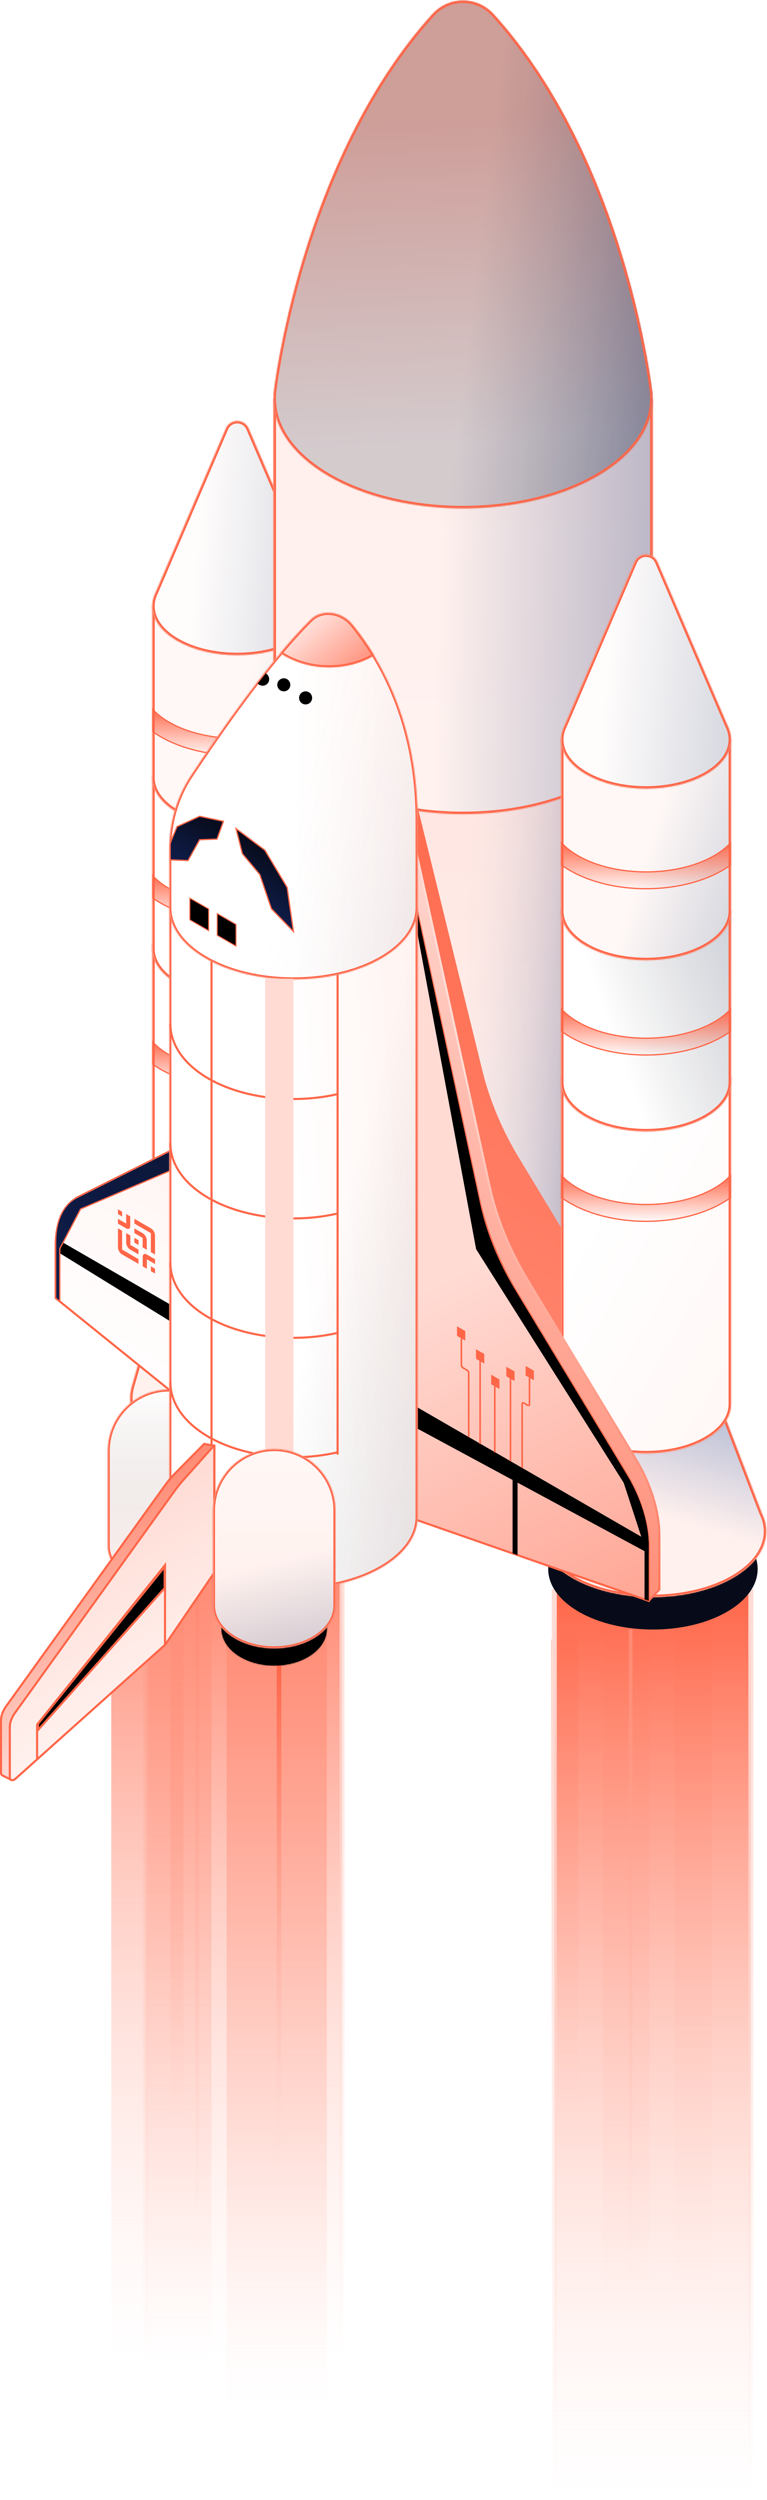 <svg width="679" height="2211" viewBox="0 0 679 2211" fill="none" xmlns="http://www.w3.org/2000/svg">
<rect x="597.033" y="1383.67" width="33.026" height="679.284" fill="url(#paint0_linear_3738_12063)"/>
<rect x="150.801" y="1425.77" width="11.603" height="456.221" fill="url(#paint1_linear_3738_12063)"/>
<mask id="path-3-outside-1_3738_12063" maskUnits="userSpaceOnUse" x="125.814" y="1287.15" width="180" height="806" fill="black">
<rect fill="white" x="125.814" y="1287.15" width="180" height="806"/>
<path d="M128.814 1287.15H302.822V2092.51H128.814V1287.15Z"/>
</mask>
<path d="M128.814 1287.15H302.822V2092.51H128.814V1287.15Z" fill="url(#paint2_linear_3738_12063)"/>
<path d="M300.604 1287.15V2092.51H305.04V1287.15H300.604ZM131.032 2092.51V1287.15H126.597V2092.51H131.032Z" fill="url(#paint3_linear_3738_12063)" mask="url(#path-3-outside-1_3738_12063)"/>
<path fill-rule="evenodd" clip-rule="evenodd" d="M275.273 1175.92H148.898L124.743 1259.94H124.921C119.607 1276.66 128.15 1294.57 150.55 1307.5C186.759 1328.4 245.467 1328.4 281.676 1307.5C304.076 1294.57 312.618 1276.66 307.305 1259.94H307.479L275.273 1175.92Z" fill="#070B19"/>
<path d="M255.191 568.145V1158.79" stroke="#FF6648" stroke-width="2.218"/>
<mask id="path-7-inside-2_3738_12063" fill="white">
<path fill-rule="evenodd" clip-rule="evenodd" d="M280.526 1136.73H142.36L115.951 1228.59H116.052C112.003 1245.94 121.529 1264.15 144.632 1277.49C183.946 1300.19 247.686 1300.19 287 1277.49C310.103 1264.15 319.629 1245.94 315.579 1228.59H315.738L315.276 1227.38C314.624 1224.97 313.71 1222.58 312.532 1220.22L280.526 1136.73Z"/>
</mask>
<path fill-rule="evenodd" clip-rule="evenodd" d="M280.526 1136.73H142.36L115.951 1228.59H116.052C112.003 1245.94 121.529 1264.15 144.632 1277.49C183.946 1300.19 247.686 1300.19 287 1277.49C310.103 1264.15 319.629 1245.94 315.579 1228.59H315.738L315.276 1227.38C314.624 1224.97 313.71 1222.58 312.532 1220.22L280.526 1136.73Z" fill="white"/>
<path fill-rule="evenodd" clip-rule="evenodd" d="M280.526 1136.73H142.36L115.951 1228.59H116.052C112.003 1245.94 121.529 1264.15 144.632 1277.49C183.946 1300.19 247.686 1300.19 287 1277.49C310.103 1264.15 319.629 1245.94 315.579 1228.59H315.738L315.276 1227.38C314.624 1224.97 313.71 1222.58 312.532 1220.22L280.526 1136.73Z" fill="url(#paint4_linear_3738_12063)" fill-opacity="0.4"/>
<path d="M142.36 1136.73V1134.51H140.69L140.228 1136.12L142.36 1136.73ZM280.526 1136.73L282.597 1135.94L282.051 1134.51H280.526V1136.73ZM115.951 1228.59L113.819 1227.97L113.006 1230.8H115.951V1228.59ZM116.052 1228.59L118.212 1229.09L118.847 1226.37H116.052V1228.59ZM144.632 1277.49L143.523 1279.41L144.632 1277.49ZM287 1277.49L285.891 1275.57L287 1277.49ZM315.579 1228.59V1226.37H312.785L313.42 1229.09L315.579 1228.59ZM315.738 1228.59V1230.8H318.963L317.809 1227.79L315.738 1228.59ZM315.276 1227.38L313.135 1227.96L313.165 1228.07L313.205 1228.18L315.276 1227.38ZM312.532 1220.22L310.461 1221.02L310.5 1221.12L310.548 1221.21L312.532 1220.22ZM142.36 1138.95H280.526V1134.51H142.36V1138.95ZM118.082 1229.2L144.491 1137.34L140.228 1136.12L113.819 1227.97L118.082 1229.2ZM116.052 1226.37H115.951V1230.8H116.052V1226.37ZM145.741 1275.57C123.118 1262.51 114.468 1245.14 118.212 1229.09L113.893 1228.08C109.538 1246.75 119.941 1265.79 143.523 1279.41L145.741 1275.57ZM285.891 1275.57C266.651 1286.68 241.293 1292.29 215.816 1292.29C190.339 1292.29 164.981 1286.68 145.741 1275.57L143.523 1279.41C163.596 1291 189.766 1296.73 215.816 1296.73C241.866 1296.73 268.035 1291 288.109 1279.41L285.891 1275.57ZM313.42 1229.09C317.164 1245.14 308.514 1262.51 285.891 1275.57L288.109 1279.41C311.691 1265.79 322.094 1246.75 317.739 1228.08L313.42 1229.09ZM315.738 1226.37H315.579V1230.8H315.738V1226.37ZM313.205 1228.18L313.667 1229.38L317.809 1227.79L317.347 1226.59L313.205 1228.18ZM310.548 1221.21C311.663 1223.44 312.524 1225.7 313.135 1227.96L317.417 1226.8C316.725 1224.24 315.756 1221.71 314.515 1219.23L310.548 1221.21ZM278.455 1137.52L310.461 1221.02L314.602 1219.43L282.597 1135.94L278.455 1137.52Z" fill="#FF6648" mask="url(#path-7-inside-2_3738_12063)"/>
<mask id="path-9-inside-3_3738_12063" fill="white">
<path fill-rule="evenodd" clip-rule="evenodd" d="M285.319 834.493H134.748V1122.95C134.302 1134.4 141.647 1145.93 156.782 1154.67C186.186 1171.65 233.86 1171.65 263.265 1154.67C277.967 1146.18 285.318 1135.06 285.318 1123.93H285.319V834.493Z"/>
</mask>
<path fill-rule="evenodd" clip-rule="evenodd" d="M285.319 834.493H134.748V1122.95C134.302 1134.4 141.647 1145.93 156.782 1154.67C186.186 1171.65 233.86 1171.65 263.265 1154.67C277.967 1146.18 285.318 1135.06 285.318 1123.93H285.319V834.493Z" fill="white"/>
<path fill-rule="evenodd" clip-rule="evenodd" d="M285.319 834.493H134.748V1122.95C134.302 1134.4 141.647 1145.93 156.782 1154.67C186.186 1171.65 233.86 1171.65 263.265 1154.67C277.967 1146.18 285.318 1135.06 285.318 1123.93H285.319V834.493Z" fill="url(#paint5_linear_3738_12063)" fill-opacity="0.2"/>
<path d="M134.748 834.493V832.275H132.53V834.493H134.748ZM285.319 834.493H287.537V832.275H285.319V834.493ZM134.748 1122.95L136.964 1123.03L136.965 1122.99V1122.95H134.748ZM156.782 1154.67L157.891 1152.75H157.891L156.782 1154.67ZM263.265 1154.67L262.156 1152.75L263.265 1154.67ZM285.318 1123.93V1121.71H283.101L283.101 1123.93H285.318ZM285.319 1123.93V1126.15H287.537V1123.93H285.319ZM134.748 836.711H285.319V832.275H134.748V836.711ZM136.965 1122.95V834.493H132.53V1122.95H136.965ZM157.891 1152.75C143.171 1144.25 136.562 1133.37 136.964 1123.03L132.532 1122.86C132.043 1135.43 140.122 1147.61 155.673 1156.59L157.891 1152.75ZM262.156 1152.75C247.87 1161 229.007 1165.18 210.023 1165.18C191.04 1165.18 172.177 1161 157.891 1152.75L155.673 1156.59C170.792 1165.32 190.468 1169.62 210.023 1169.62C229.579 1169.62 249.255 1165.32 264.374 1156.59L262.156 1152.75ZM283.101 1123.93C283.101 1133.98 276.454 1144.49 262.156 1152.75L264.374 1156.59C279.48 1147.87 287.536 1136.13 287.536 1123.93L283.101 1123.93ZM285.319 1121.71H285.318V1126.15H285.319V1121.71ZM283.101 834.493V1123.93H287.537V834.493H283.101Z" fill="#FF6648" mask="url(#path-9-inside-3_3738_12063)"/>
<circle r="60.369" transform="matrix(0.866 0.5 -0.866 0.5 210.025 834.492)" fill="white" stroke="#FF6648" stroke-width="2.218"/>
<mask id="path-12-inside-4_3738_12063" fill="white">
<path fill-rule="evenodd" clip-rule="evenodd" d="M285.321 686.797H134.75V838.175C134.304 849.625 141.649 861.158 156.784 869.896C186.188 886.873 233.862 886.873 263.267 869.896C277.969 861.408 285.32 850.282 285.32 839.157H285.321V686.797Z"/>
</mask>
<path fill-rule="evenodd" clip-rule="evenodd" d="M285.321 686.797H134.75V838.175C134.304 849.625 141.649 861.158 156.784 869.896C186.188 886.873 233.862 886.873 263.267 869.896C277.969 861.408 285.32 850.282 285.32 839.157H285.321V686.797Z" fill="white"/>
<path fill-rule="evenodd" clip-rule="evenodd" d="M285.321 686.797H134.75V838.175C134.304 849.625 141.649 861.158 156.784 869.896C186.188 886.873 233.862 886.873 263.267 869.896C277.969 861.408 285.32 850.282 285.32 839.157H285.321V686.797Z" fill="url(#paint6_linear_3738_12063)" fill-opacity="0.2"/>
<path d="M134.75 686.797V684.579H132.532V686.797H134.75ZM285.321 686.797H287.539V684.579H285.321V686.797ZM134.75 838.175L136.966 838.261L136.967 838.218V838.175H134.75ZM156.784 869.896L155.675 871.817L156.784 869.896ZM263.267 869.896L262.158 867.976L263.267 869.896ZM285.32 839.157V836.939H283.103L283.103 839.157L285.32 839.157ZM285.321 839.157V841.375H287.539V839.157H285.321ZM134.75 689.015H285.321V684.579H134.75V689.015ZM136.967 838.175V686.797H132.532V838.175H136.967ZM157.893 867.976C143.173 859.477 136.563 848.594 136.966 838.261L132.534 838.088C132.045 850.656 140.124 862.839 155.675 871.817L157.893 867.976ZM262.158 867.976C247.872 876.223 229.009 880.411 210.025 880.411C191.042 880.411 172.178 876.223 157.893 867.976L155.675 871.817C170.794 880.546 190.47 884.846 210.025 884.846C229.581 884.846 249.257 880.546 264.376 871.817L262.158 867.976ZM283.103 839.157C283.103 849.211 276.456 859.72 262.158 867.976L264.376 871.817C279.482 863.095 287.538 851.354 287.538 839.157L283.103 839.157ZM285.321 836.939H285.32V841.375H285.321V836.939ZM283.103 686.797V839.157H287.539V686.797H283.103Z" fill="#FF6648" mask="url(#path-12-inside-4_3738_12063)"/>
<circle r="60.369" transform="matrix(0.866 0.5 -0.866 0.5 210.025 687.415)" fill="white" stroke="#FF6648" stroke-width="2.218"/>
<mask id="path-15-inside-5_3738_12063" fill="white">
<path fill-rule="evenodd" clip-rule="evenodd" d="M285.323 535.419H134.752V686.797C134.306 698.248 141.651 709.78 156.786 718.519C186.19 735.495 233.864 735.495 263.269 718.519C277.971 710.03 285.322 698.905 285.322 687.779H285.323V535.419Z"/>
</mask>
<path fill-rule="evenodd" clip-rule="evenodd" d="M285.323 535.419H134.752V686.797C134.306 698.248 141.651 709.78 156.786 718.519C186.19 735.495 233.864 735.495 263.269 718.519C277.971 710.03 285.322 698.905 285.322 687.779H285.323V535.419Z" fill="white"/>
<path fill-rule="evenodd" clip-rule="evenodd" d="M285.323 535.419H134.752V686.797C134.306 698.248 141.651 709.78 156.786 718.519C186.19 735.495 233.864 735.495 263.269 718.519C277.971 710.03 285.322 698.905 285.322 687.779H285.323V535.419Z" fill="url(#paint7_linear_3738_12063)" fill-opacity="0.2"/>
<path d="M134.752 535.419V533.202H132.534V535.419H134.752ZM285.323 535.419H287.541V533.202H285.323V535.419ZM134.752 686.797L136.968 686.883L136.969 686.84V686.797H134.752ZM156.786 718.519L155.677 720.439L156.786 718.519ZM263.269 718.519L262.16 716.598L263.269 718.519ZM285.322 687.779V685.562H283.105L283.105 687.779L285.322 687.779ZM285.323 687.779V689.997H287.541V687.779H285.323ZM134.752 537.637H285.323V533.202H134.752V537.637ZM136.969 686.797V535.419H132.534V686.797H136.969ZM157.895 716.598C143.175 708.1 136.565 697.217 136.968 686.883L132.536 686.711C132.046 699.278 140.126 711.461 155.677 720.439L157.895 716.598ZM262.16 716.598C247.874 724.846 229.011 729.033 210.027 729.033C191.044 729.033 172.18 724.846 157.895 716.598L155.677 720.439C170.796 729.168 190.472 733.469 210.027 733.469C229.583 733.469 249.259 729.168 264.378 720.439L262.16 716.598ZM283.105 687.779C283.105 697.833 276.458 708.343 262.16 716.598L264.378 720.439C279.484 711.718 287.54 699.976 287.54 687.779L283.105 687.779ZM285.323 685.562H285.322V689.997H285.323V685.562ZM283.105 535.419V687.779H287.541V535.419H283.105Z" fill="#FF6648" mask="url(#path-15-inside-5_3738_12063)"/>
<mask id="path-17-inside-6_3738_12063" fill="white">
<path fill-rule="evenodd" clip-rule="evenodd" d="M220.218 379.023C216.377 370.064 203.676 370.064 199.835 379.023L137.777 523.771C130.284 538.531 136.62 555.135 156.786 566.777C186.19 583.754 233.864 583.754 263.269 566.777C283.444 555.129 289.777 538.515 282.266 523.75L220.218 379.023Z"/>
</mask>
<path fill-rule="evenodd" clip-rule="evenodd" d="M220.218 379.023C216.377 370.064 203.676 370.064 199.835 379.023L137.777 523.771C130.284 538.531 136.62 555.135 156.786 566.777C186.19 583.754 233.864 583.754 263.269 566.777C283.444 555.129 289.777 538.515 282.266 523.75L220.218 379.023Z" fill="white"/>
<path fill-rule="evenodd" clip-rule="evenodd" d="M220.218 379.023C216.377 370.064 203.676 370.064 199.835 379.023L137.777 523.771C130.284 538.531 136.62 555.135 156.786 566.777C186.19 583.754 233.864 583.754 263.269 566.777C283.444 555.129 289.777 538.515 282.266 523.75L220.218 379.023Z" fill="url(#paint8_linear_3738_12063)" fill-opacity="0.2"/>
<path d="M199.835 379.023L201.873 379.897L199.835 379.023ZM220.218 379.023L218.18 379.897L220.218 379.023ZM137.777 523.771L139.755 524.775L139.787 524.711L139.816 524.645L137.777 523.771ZM156.786 566.777L157.895 564.857L156.786 566.777ZM263.269 566.777L264.378 568.698L263.269 566.777ZM282.266 523.75L280.228 524.624L280.257 524.691L280.29 524.756L282.266 523.75ZM201.873 379.897C204.946 372.73 215.107 372.73 218.18 379.897L222.256 378.149C217.647 367.398 202.406 367.398 197.797 378.149L201.873 379.897ZM139.816 524.645L201.873 379.897L197.797 378.149L135.739 522.898L139.816 524.645ZM157.895 564.857C148.101 559.203 141.88 552.466 138.951 545.576C136.044 538.739 136.299 531.583 139.755 524.775L135.8 522.768C131.763 530.72 131.439 539.245 134.869 547.311C138.275 555.323 145.305 562.709 155.677 568.698L157.895 564.857ZM262.16 564.857C247.874 573.105 229.011 577.292 210.027 577.292C191.044 577.292 172.18 573.105 157.895 564.857L155.677 568.698C170.796 577.427 190.472 581.727 210.027 581.727C229.583 581.727 249.259 577.427 264.378 568.698L262.16 564.857ZM280.29 524.756C283.754 531.566 284.013 538.726 281.108 545.566C278.181 552.459 271.958 559.2 262.16 564.857L264.378 568.698C274.755 562.707 281.786 555.316 285.191 547.3C288.618 539.229 288.289 530.699 284.243 522.745L280.29 524.756ZM218.18 379.897L280.228 524.624L284.305 522.876L222.256 378.149L218.18 379.897Z" fill="#FF6648" mask="url(#path-17-inside-6_3738_12063)"/>
<path d="M270.226 785.896C276.443 782.307 281.227 778.446 284.767 774.5V794.2C282.538 795.797 280.166 797.322 277.659 798.77C258.613 809.766 234.118 815.051 210.026 815.051C185.933 815.051 161.438 809.766 142.392 798.77C139.892 797.327 137.527 795.806 135.304 794.214V774.522C138.843 778.461 143.62 782.313 149.825 785.896C166.079 795.28 187.851 800.186 210.026 800.186C232.2 800.186 253.972 795.28 270.226 785.896Z" fill="url(#paint9_linear_3738_12063)" stroke="#FF6648" stroke-width="1.109"/>
<path d="M270.226 932.972C276.443 929.382 281.227 925.522 284.767 921.576V941.275C282.538 942.872 280.166 944.398 277.659 945.846C258.613 956.842 234.118 962.127 210.026 962.127C185.933 962.127 161.438 956.842 142.392 945.846C139.892 944.402 137.527 942.882 135.304 941.29V921.598C138.843 925.536 143.62 929.389 149.825 932.972C166.079 942.356 187.851 947.261 210.026 947.261C232.2 947.261 253.972 942.356 270.226 932.972Z" fill="url(#paint10_linear_3738_12063)" stroke="#FF6648" stroke-width="1.109"/>
<path d="M270.226 638.82C276.443 635.231 281.227 631.37 284.767 627.424V647.124C282.538 648.721 280.166 650.247 277.659 651.694C258.613 662.69 234.118 667.976 210.026 667.976C185.933 667.976 161.438 662.69 142.392 651.694C139.892 650.251 137.527 648.73 135.304 647.139V627.447C138.843 631.385 143.62 635.238 149.825 638.82C166.079 648.205 187.851 653.11 210.026 653.11C232.2 653.11 253.972 648.205 270.226 638.82Z" fill="url(#paint11_linear_3738_12063)" stroke="#FF6648" stroke-width="1.109"/>
<rect x="487.869" y="1449.96" width="23.964" height="418.1" fill="url(#paint12_linear_3738_12063)"/>
<rect x="533.723" y="1432.15" width="41.426" height="599.463" fill="url(#paint13_linear_3738_12063)"/>
<mask id="path-24-outside-7_3738_12063" maskUnits="userSpaceOnUse" x="487.707" y="1405.2" width="180" height="806" fill="black">
<rect fill="white" x="487.707" y="1405.2" width="180" height="806"/>
<path d="M490.707 1405.2H664.714V2210.56H490.707V1405.2Z"/>
</mask>
<path d="M490.707 1405.2H664.714V2210.56H490.707V1405.2Z" fill="url(#paint14_linear_3738_12063)"/>
<path d="M662.497 1405.2V2210.56H666.932V1405.2H662.497ZM492.925 2210.56V1405.2H488.489V2210.56H492.925Z" fill="url(#paint15_linear_3738_12063)" mask="url(#path-24-outside-7_3738_12063)"/>
<rect x="200.596" y="1412.56" width="88.746" height="722.713" fill="url(#paint16_linear_3738_12063)"/>
<rect x="244.969" y="1470.19" width="4.048" height="456.221" fill="url(#paint17_linear_3738_12063)"/>
<rect x="98.5" y="1367.6" width="88.746" height="722.713" fill="url(#paint18_linear_3738_12063)"/>
<path fill-rule="evenodd" clip-rule="evenodd" d="M637.169 1293.97H510.795L486.64 1377.98H486.817C481.504 1394.71 490.047 1412.61 512.446 1425.54C548.656 1446.45 607.363 1446.45 643.572 1425.54C665.972 1412.61 674.515 1394.71 669.201 1377.98H669.376L637.169 1293.97Z" fill="#070B19"/>
<mask id="path-30-inside-8_3738_12063" fill="white">
<path fill-rule="evenodd" clip-rule="evenodd" d="M577.711 352.753H242.133V1173.16C241.138 1198.68 257.508 1224.38 291.24 1243.86C356.774 1281.69 463.025 1281.69 528.559 1243.86C561.326 1224.94 577.709 1200.14 577.709 1175.35H577.711V352.753Z"/>
</mask>
<path fill-rule="evenodd" clip-rule="evenodd" d="M577.711 352.753H242.133V1173.16C241.138 1198.68 257.508 1224.38 291.24 1243.86C356.774 1281.69 463.025 1281.69 528.559 1243.86C561.326 1224.94 577.709 1200.14 577.709 1175.35H577.711V352.753Z" fill="url(#paint19_linear_3738_12063)"/>
<path fill-rule="evenodd" clip-rule="evenodd" d="M577.711 352.753H242.133V1173.16C241.138 1198.68 257.508 1224.38 291.24 1243.86C356.774 1281.69 463.025 1281.69 528.559 1243.86C561.326 1224.94 577.709 1200.14 577.709 1175.35H577.711V352.753Z" fill="url(#paint20_linear_3738_12063)" fill-opacity="0.5"/>
<path d="M242.133 352.753V350.535H239.915V352.753H242.133ZM577.711 352.753H579.928V350.535H577.711V352.753ZM242.133 1173.16L244.349 1173.24L244.35 1173.2V1173.16H242.133ZM291.24 1243.86L290.131 1245.78L291.24 1243.86ZM528.559 1243.86L529.668 1245.78L528.559 1243.86ZM577.709 1175.35V1173.13H575.491V1175.35H577.709ZM577.711 1175.35V1177.57H579.928V1175.35H577.711ZM242.133 354.97H577.711V350.535H242.133V354.97ZM244.35 1173.16V352.753H239.915V1173.16H244.35ZM292.349 1241.94C259.032 1222.7 243.398 1197.65 244.349 1173.24L239.917 1173.07C238.879 1199.71 255.983 1226.06 290.131 1245.78L292.349 1241.94ZM527.45 1241.94C495.099 1260.61 452.559 1270.02 409.899 1270.02C367.239 1270.02 324.699 1260.61 292.349 1241.94L290.131 1245.78C323.315 1264.94 366.667 1274.45 409.899 1274.45C453.132 1274.45 496.484 1264.94 529.668 1245.78L527.45 1241.94ZM575.491 1175.35C575.491 1199.07 559.813 1223.25 527.45 1241.94L529.668 1245.78C562.838 1226.63 579.927 1201.22 579.927 1175.35H575.491ZM577.711 1173.13H577.709V1177.57H577.711V1173.13ZM575.493 352.753V1175.35H579.928V352.753H575.493Z" fill="#FF6648" mask="url(#path-30-inside-8_3738_12063)"/>
<mask id="path-32-inside-9_3738_12063" fill="white">
<path fill-rule="evenodd" clip-rule="evenodd" d="M577.711 352.753H242.133V621.009C241.138 646.53 257.508 672.234 291.24 691.709C356.774 729.545 463.025 729.545 528.559 691.709C561.326 672.791 577.709 647.996 577.709 623.201H577.711V352.753Z"/>
</mask>
<path fill-rule="evenodd" clip-rule="evenodd" d="M577.711 352.753H242.133V621.009C241.138 646.53 257.508 672.234 291.24 691.709C356.774 729.545 463.025 729.545 528.559 691.709C561.326 672.791 577.709 647.996 577.709 623.201H577.711V352.753Z" fill="url(#paint21_linear_3738_12063)"/>
<path fill-rule="evenodd" clip-rule="evenodd" d="M577.711 352.753H242.133V621.009C241.138 646.53 257.508 672.234 291.24 691.709C356.774 729.545 463.025 729.545 528.559 691.709C561.326 672.791 577.709 647.996 577.709 623.201H577.711V352.753Z" fill="url(#paint22_linear_3738_12063)" fill-opacity="0.77"/>
<path d="M242.133 352.753V350.535H239.915V352.753H242.133ZM577.711 352.753H579.928V350.535H577.711V352.753ZM242.133 621.009L244.349 621.096L244.35 621.052V621.009H242.133ZM291.24 691.709L290.131 693.63L291.24 691.709ZM528.559 691.709L529.668 693.63L528.559 691.709ZM577.709 623.201V620.984H575.491V623.201H577.709ZM577.711 623.201V625.419H579.928V623.201H577.711ZM242.133 354.97H577.711V350.535H242.133V354.97ZM244.35 621.009V352.753H239.915V621.009H244.35ZM292.349 689.789C259.032 670.553 243.398 645.499 244.349 621.096L239.917 620.923C238.879 647.56 255.983 673.915 290.131 693.63L292.349 689.789ZM527.45 689.789C495.099 708.466 452.559 717.869 409.899 717.869C367.239 717.869 324.699 708.466 292.349 689.789L290.131 693.63C323.315 712.788 366.667 722.304 409.899 722.304C453.132 722.304 496.484 712.788 529.668 693.63L527.45 689.789ZM575.491 623.201C575.491 646.925 559.813 671.104 527.45 689.789L529.668 693.63C562.838 674.479 579.927 649.068 579.927 623.201H575.491ZM577.711 620.984H577.709V625.419H577.711V620.984ZM575.493 352.753V623.201H579.928V352.753H575.493Z" fill="#FF6648" mask="url(#path-32-inside-9_3738_12063)"/>
<mask id="path-34-inside-10_3738_12063" fill="white">
<path fill-rule="evenodd" clip-rule="evenodd" d="M242.166 348.651C242.125 348.651 242.086 348.682 242.09 348.642C242.27 347.012 265.116 142.143 382.626 12.626C397.352 -3.605 422.449 -3.605 437.175 12.626C554.678 142.136 577.528 346.989 577.711 348.641C577.715 348.682 577.676 348.651 577.634 348.651C577.594 348.651 577.562 348.686 577.565 348.726C579.434 374.844 563.098 401.316 528.559 421.257C463.025 459.093 356.774 459.093 291.24 421.257C256.7 401.316 240.365 374.844 242.234 348.725C242.237 348.685 242.205 348.651 242.166 348.651Z"/>
</mask>
<path fill-rule="evenodd" clip-rule="evenodd" d="M242.166 348.651C242.125 348.651 242.086 348.682 242.09 348.642C242.27 347.012 265.116 142.143 382.626 12.626C397.352 -3.605 422.449 -3.605 437.175 12.626C554.678 142.136 577.528 346.989 577.711 348.641C577.715 348.682 577.676 348.651 577.634 348.651C577.594 348.651 577.562 348.686 577.565 348.726C579.434 374.844 563.098 401.316 528.559 421.257C463.025 459.093 356.774 459.093 291.24 421.257C256.7 401.316 240.365 374.844 242.234 348.725C242.237 348.685 242.205 348.651 242.166 348.651Z" fill="url(#paint23_linear_3738_12063)"/>
<path fill-rule="evenodd" clip-rule="evenodd" d="M242.166 348.651C242.125 348.651 242.086 348.682 242.09 348.642C242.27 347.012 265.116 142.143 382.626 12.626C397.352 -3.605 422.449 -3.605 437.175 12.626C554.678 142.136 577.528 346.989 577.711 348.641C577.715 348.682 577.676 348.651 577.634 348.651C577.594 348.651 577.562 348.686 577.565 348.726C579.434 374.844 563.098 401.316 528.559 421.257C463.025 459.093 356.774 459.093 291.24 421.257C256.7 401.316 240.365 374.844 242.234 348.725C242.237 348.685 242.205 348.651 242.166 348.651Z" fill="url(#paint24_linear_3738_12063)"/>
<path d="M382.626 12.626L380.983 11.136L382.626 12.626ZM437.175 12.626L438.817 11.136L437.175 12.626ZM528.559 421.257L529.668 423.178L528.559 421.257ZM291.24 421.257L290.131 423.178L291.24 421.257ZM242.234 348.725L244.446 348.883L242.234 348.725ZM577.565 348.726L579.777 348.568L577.565 348.726ZM577.711 348.641L575.506 348.885L577.711 348.641ZM242.09 348.642L239.886 348.398L242.09 348.642ZM380.983 11.136C321.913 76.242 286.703 160.195 266.236 227.95C245.761 295.735 239.985 347.504 239.886 348.398L244.295 348.885C244.376 348.15 250.112 296.669 270.482 229.233C290.861 161.767 325.829 78.527 384.268 14.116L380.983 11.136ZM438.817 11.136C423.211 -6.065 396.59 -6.065 380.983 11.136L384.268 14.116C398.114 -1.144 421.687 -1.144 435.533 14.116L438.817 11.136ZM579.915 348.398C579.815 347.493 574.037 295.722 553.561 227.939C533.094 160.185 497.885 76.239 438.817 11.136L435.533 14.116C493.969 78.523 528.936 161.758 549.315 229.221C569.686 296.656 575.424 348.138 575.506 348.885L579.915 348.398ZM575.353 348.884C577.139 373.849 561.564 399.641 527.45 419.337L529.668 423.178C564.632 402.991 581.728 375.839 579.777 348.568L575.353 348.884ZM527.45 419.337C495.099 438.014 452.559 447.416 409.899 447.416C367.239 447.416 324.699 438.014 292.349 419.337L290.131 423.178C323.315 442.336 366.667 451.852 409.899 451.852C453.132 451.852 496.484 442.336 529.668 423.178L527.45 419.337ZM292.349 419.337C258.234 399.641 242.659 373.848 244.446 348.883L240.022 348.567C238.07 375.839 255.166 402.99 290.131 423.178L292.349 419.337ZM244.446 348.883C244.54 347.565 243.498 346.434 242.166 346.434V350.869C240.913 350.869 239.933 349.806 240.022 348.567L244.446 348.883ZM577.634 346.434C576.302 346.434 575.259 347.565 575.353 348.884L579.777 348.568C579.866 349.806 578.886 350.869 577.634 350.869V346.434ZM575.506 348.885C575.495 348.783 575.358 347.672 576.351 346.905C576.81 346.551 577.283 346.468 577.551 346.45C577.811 346.432 578.012 346.466 578.084 346.479C578.145 346.491 578.381 346.547 578.181 346.499C578.115 346.483 577.905 346.434 577.634 346.434V350.869C577.384 350.869 577.195 350.824 577.147 350.812C576.966 350.769 577.22 350.83 577.295 350.844C577.375 350.859 577.582 350.893 577.847 350.875C578.122 350.857 578.599 350.773 579.062 350.415C580.063 349.642 579.928 348.521 579.915 348.398L575.506 348.885ZM239.886 348.398C239.873 348.519 239.737 349.645 240.743 350.418C241.207 350.776 241.686 350.858 241.96 350.876C242.225 350.893 242.431 350.858 242.511 350.843C242.583 350.83 242.839 350.767 242.656 350.811C242.607 350.823 242.417 350.869 242.166 350.869V346.434C241.894 346.434 241.683 346.483 241.616 346.5C241.414 346.548 241.653 346.491 241.711 346.48C241.783 346.467 241.984 346.433 242.243 346.449C242.511 346.466 242.985 346.548 243.446 346.902C244.444 347.669 244.306 348.785 244.295 348.885L239.886 348.398Z" fill="#FF6648" mask="url(#path-34-inside-10_3738_12063)"/>
<g style="mix-blend-mode:multiply">
<path d="M427.101 947.213L363.464 688.451L354.318 695.805L354.319 1221.44L568.253 1310.64L577.71 1300.66L577.71 1252.8C577.71 1231.67 570.109 1207.1 556.724 1184.97L459.379 1023.99C444.564 999.491 433.464 973.088 427.101 947.213Z" fill="url(#paint25_linear_3738_12063)"/>
</g>
<path d="M617.088 686.19V1276.83" stroke="#FF6648" stroke-width="2.218"/>
<mask id="path-38-inside-11_3738_12063" fill="white">
<path fill-rule="evenodd" clip-rule="evenodd" d="M642.423 1254.78H504.256L477.847 1346.63H477.949C473.899 1363.99 483.426 1382.2 506.528 1395.53C545.842 1418.23 609.583 1418.23 648.897 1395.53C671.999 1382.2 681.526 1363.99 677.476 1346.63H677.635L677.172 1345.43C676.521 1343.02 675.606 1340.62 674.428 1338.27L642.423 1254.78Z"/>
</mask>
<path fill-rule="evenodd" clip-rule="evenodd" d="M642.423 1254.78H504.256L477.847 1346.63H477.949C473.899 1363.99 483.426 1382.2 506.528 1395.53C545.842 1418.23 609.583 1418.23 648.897 1395.53C671.999 1382.2 681.526 1363.99 677.476 1346.63H677.635L677.172 1345.43C676.521 1343.02 675.606 1340.62 674.428 1338.27L642.423 1254.78Z" fill="white"/>
<path fill-rule="evenodd" clip-rule="evenodd" d="M642.423 1254.78H504.256L477.847 1346.63H477.949C473.899 1363.99 483.426 1382.2 506.528 1395.53C545.842 1418.23 609.583 1418.23 648.897 1395.53C671.999 1382.2 681.526 1363.99 677.476 1346.63H677.635L677.172 1345.43C676.521 1343.02 675.606 1340.62 674.428 1338.27L642.423 1254.78Z" fill="url(#paint26_linear_3738_12063)" fill-opacity="0.4"/>
<path d="M504.256 1254.78V1252.56H502.586L502.125 1254.16L504.256 1254.78ZM642.423 1254.78L644.493 1253.98L643.947 1252.56H642.423V1254.78ZM477.847 1346.63L475.716 1346.02L474.902 1348.85H477.847V1346.63ZM477.949 1346.63L480.109 1347.14L480.744 1344.41H477.949V1346.63ZM506.528 1395.53L507.637 1393.61H507.637L506.528 1395.53ZM648.897 1395.53L650.005 1397.45L648.897 1395.53ZM677.476 1346.63V1344.41H674.681L675.316 1347.14L677.476 1346.63ZM677.635 1346.63V1348.85H680.86L679.705 1345.84L677.635 1346.63ZM677.172 1345.43L675.032 1346.01L675.061 1346.11L675.102 1346.22L677.172 1345.43ZM674.428 1338.27L672.357 1339.06L672.396 1339.16L672.444 1339.26L674.428 1338.27ZM504.256 1256.99H642.423V1252.56H504.256V1256.99ZM479.979 1347.25L506.388 1255.39L502.125 1254.16L475.716 1346.02L479.979 1347.25ZM477.949 1344.41H477.847V1348.85H477.949V1344.41ZM507.637 1393.61C485.014 1380.55 476.364 1363.18 480.109 1347.14L475.789 1346.13C471.434 1364.79 481.838 1383.84 505.42 1397.45L507.637 1393.61ZM647.788 1393.61C628.547 1404.72 603.19 1410.34 577.712 1410.34C552.235 1410.34 526.878 1404.72 507.637 1393.61L505.42 1397.45C525.493 1409.04 551.663 1414.77 577.712 1414.77C603.762 1414.77 629.932 1409.04 650.005 1397.45L647.788 1393.61ZM675.316 1347.14C679.061 1363.18 670.411 1380.55 647.788 1393.61L650.005 1397.45C673.587 1383.84 683.99 1364.79 679.636 1346.13L675.316 1347.14ZM677.635 1344.41H677.476V1348.85H677.635V1344.41ZM675.102 1346.22L675.564 1347.43L679.705 1345.84L679.243 1344.63L675.102 1346.22ZM672.444 1339.26C673.559 1341.49 674.42 1343.74 675.032 1346.01L679.313 1344.85C678.622 1342.29 677.653 1339.76 676.412 1337.28L672.444 1339.26ZM640.352 1255.57L672.357 1339.06L676.499 1337.47L644.493 1253.98L640.352 1255.57Z" fill="#FF6648" mask="url(#path-38-inside-11_3738_12063)"/>
<mask id="path-40-inside-12_3738_12063" fill="white">
<path fill-rule="evenodd" clip-rule="evenodd" d="M647.214 952.541H496.642V1241C496.197 1252.45 503.541 1263.98 518.676 1272.72C548.081 1289.69 595.755 1289.69 625.16 1272.72C639.862 1264.23 647.213 1253.1 647.213 1241.98H647.214V952.541Z"/>
</mask>
<path fill-rule="evenodd" clip-rule="evenodd" d="M647.214 952.541H496.642V1241C496.197 1252.45 503.541 1263.98 518.676 1272.72C548.081 1289.69 595.755 1289.69 625.16 1272.72C639.862 1264.23 647.213 1253.1 647.213 1241.98H647.214V952.541Z" fill="white"/>
<path fill-rule="evenodd" clip-rule="evenodd" d="M647.214 952.541H496.642V1241C496.197 1252.45 503.541 1263.98 518.676 1272.72C548.081 1289.69 595.755 1289.69 625.16 1272.72C639.862 1264.23 647.213 1253.1 647.213 1241.98H647.214V952.541Z" fill="url(#paint27_linear_3738_12063)" fill-opacity="0.2"/>
<path d="M496.642 952.541V950.324H494.424V952.541H496.642ZM647.214 952.541H649.431V950.324H647.214V952.541ZM496.642 1241L498.858 1241.08L498.86 1241.04V1241H496.642ZM518.676 1272.72L517.568 1274.64H517.568L518.676 1272.72ZM625.16 1272.72L626.268 1274.64L625.16 1272.72ZM647.213 1241.98V1239.76H644.995L644.995 1241.98L647.213 1241.98ZM647.214 1241.98V1244.2H649.431V1241.98H647.214ZM496.642 954.759H647.214V950.324H496.642V954.759ZM498.86 1241V952.541H494.424V1241H498.86ZM519.785 1270.8C505.066 1262.3 498.456 1251.42 498.858 1241.08L494.426 1240.91C493.937 1253.48 502.017 1265.66 517.568 1274.64L519.785 1270.8ZM624.051 1270.8C609.765 1279.04 590.902 1283.23 571.918 1283.23C552.934 1283.23 534.071 1279.04 519.785 1270.8L517.568 1274.64C532.686 1283.37 552.362 1287.67 571.918 1287.67C591.474 1287.67 611.15 1283.37 626.268 1274.64L624.051 1270.8ZM644.995 1241.98C644.995 1252.03 638.349 1262.54 624.051 1270.8L626.268 1274.64C641.375 1265.92 649.431 1254.18 649.431 1241.98L644.995 1241.98ZM647.214 1239.76H647.213V1244.2H647.214V1239.76ZM644.996 952.541V1241.98H649.431V952.541H644.996Z" fill="#FF6648" mask="url(#path-40-inside-12_3738_12063)"/>
<circle r="60.369" transform="matrix(0.866 0.5 -0.866 0.5 571.92 952.541)" fill="white" stroke="#FF6648" stroke-width="2.218"/>
<mask id="path-43-inside-13_3738_12063" fill="white">
<path fill-rule="evenodd" clip-rule="evenodd" d="M647.216 804.845H496.644V956.223C496.198 967.673 503.543 979.206 518.678 987.945C548.083 1004.92 595.757 1004.92 625.161 987.945C639.864 979.456 647.215 968.331 647.215 957.205H647.216V804.845Z"/>
</mask>
<path fill-rule="evenodd" clip-rule="evenodd" d="M647.216 804.845H496.644V956.223C496.198 967.673 503.543 979.206 518.678 987.945C548.083 1004.92 595.757 1004.92 625.161 987.945C639.864 979.456 647.215 968.331 647.215 957.205H647.216V804.845Z" fill="white"/>
<path fill-rule="evenodd" clip-rule="evenodd" d="M647.216 804.845H496.644V956.223C496.198 967.673 503.543 979.206 518.678 987.945C548.083 1004.92 595.757 1004.92 625.161 987.945C639.864 979.456 647.215 968.331 647.215 957.205H647.216V804.845Z" fill="url(#paint28_linear_3738_12063)" fill-opacity="0.2"/>
<path d="M496.644 804.845V802.628H494.426V804.845H496.644ZM647.216 804.845H649.433V802.628H647.216V804.845ZM496.644 956.223L498.86 956.309L498.862 956.266V956.223H496.644ZM518.678 987.945L519.787 986.024L518.678 987.945ZM625.161 987.945L626.27 989.865L625.161 987.945ZM647.215 957.205V954.988H644.997L644.997 957.205L647.215 957.205ZM647.216 957.205V959.423H649.433V957.205H647.216ZM496.644 807.063H647.216V802.628H496.644V807.063ZM498.862 956.223V804.845H494.426V956.223H498.862ZM519.787 986.024C505.068 977.526 498.458 966.643 498.86 956.309L494.428 956.137C493.939 968.704 502.019 980.887 517.57 989.865L519.787 986.024ZM624.053 986.024C609.767 994.272 590.903 998.459 571.92 998.459C552.936 998.459 534.073 994.272 519.787 986.024L517.57 989.865C532.688 998.594 552.364 1002.89 571.92 1002.89C591.476 1002.89 611.152 998.594 626.27 989.865L624.053 986.024ZM644.997 957.205C644.997 967.259 638.351 977.769 624.053 986.024L626.27 989.865C641.377 981.144 649.433 969.402 649.433 957.205L644.997 957.205ZM647.216 954.988H647.215V959.423H647.216V954.988ZM644.998 804.845V957.205H649.433V804.845H644.998Z" fill="#FF6648" mask="url(#path-43-inside-13_3738_12063)"/>
<circle r="60.369" transform="matrix(0.866 0.5 -0.866 0.5 571.92 805.463)" fill="white" stroke="#FF6648" stroke-width="2.218"/>
<mask id="path-46-inside-14_3738_12063" fill="white">
<path fill-rule="evenodd" clip-rule="evenodd" d="M647.218 653.468H496.646V804.845C496.2 816.296 503.545 827.829 518.68 836.567C548.085 853.544 595.759 853.544 625.163 836.567C639.866 828.079 647.217 816.953 647.217 805.828H647.218V653.468Z"/>
</mask>
<path fill-rule="evenodd" clip-rule="evenodd" d="M647.218 653.468H496.646V804.845C496.2 816.296 503.545 827.829 518.68 836.567C548.085 853.544 595.759 853.544 625.163 836.567C639.866 828.079 647.217 816.953 647.217 805.828H647.218V653.468Z" fill="white"/>
<path fill-rule="evenodd" clip-rule="evenodd" d="M647.218 653.468H496.646V804.845C496.2 816.296 503.545 827.829 518.68 836.567C548.085 853.544 595.759 853.544 625.163 836.567C639.866 828.079 647.217 816.953 647.217 805.828H647.218V653.468Z" fill="url(#paint29_linear_3738_12063)" fill-opacity="0.2"/>
<path d="M496.646 653.468V651.25H494.428V653.468H496.646ZM647.218 653.468H649.435V651.25H647.218V653.468ZM496.646 804.845L498.862 804.932L498.864 804.888V804.845H496.646ZM518.68 836.567L519.789 834.646L518.68 836.567ZM625.163 836.567L626.272 838.488L625.163 836.567ZM647.217 805.828V803.61H644.999L644.999 805.828L647.217 805.828ZM647.218 805.828V808.046H649.435V805.828H647.218ZM496.646 655.686H647.218V651.25H496.646V655.686ZM498.864 804.845V653.468H494.428V804.845H498.864ZM519.789 834.646C505.069 826.148 498.46 815.265 498.862 804.932L494.43 804.759C493.941 817.327 502.021 829.509 517.571 838.488L519.789 834.646ZM624.055 834.646C609.769 842.894 590.905 847.082 571.922 847.082C552.938 847.082 534.075 842.894 519.789 834.646L517.571 838.488C532.69 847.216 552.366 851.517 571.922 851.517C591.478 851.517 611.154 847.216 626.272 838.488L624.055 834.646ZM644.999 805.828C644.999 815.882 638.353 826.391 624.055 834.646L626.272 838.488C641.379 829.766 649.435 818.025 649.435 805.828L644.999 805.828ZM647.218 803.61H647.217V808.046H647.218V803.61ZM645 653.468V805.828H649.435V653.468H645Z" fill="#FF6648" mask="url(#path-46-inside-14_3738_12063)"/>
<mask id="path-48-inside-15_3738_12063" fill="white">
<path fill-rule="evenodd" clip-rule="evenodd" d="M582.112 497.071C578.271 488.113 565.571 488.113 561.73 497.071L499.672 641.82C492.179 656.58 498.515 673.183 518.68 684.826C548.085 701.803 595.759 701.803 625.163 684.826C645.339 673.178 651.671 656.564 644.161 641.799L582.112 497.071Z"/>
</mask>
<path fill-rule="evenodd" clip-rule="evenodd" d="M582.112 497.071C578.271 488.113 565.571 488.113 561.73 497.071L499.672 641.82C492.179 656.58 498.515 673.183 518.68 684.826C548.085 701.803 595.759 701.803 625.163 684.826C645.339 673.178 651.671 656.564 644.161 641.799L582.112 497.071Z" fill="white"/>
<path fill-rule="evenodd" clip-rule="evenodd" d="M582.112 497.071C578.271 488.113 565.571 488.113 561.73 497.071L499.672 641.82C492.179 656.58 498.515 673.183 518.68 684.826C548.085 701.803 595.759 701.803 625.163 684.826C645.339 673.178 651.671 656.564 644.161 641.799L582.112 497.071Z" fill="url(#paint30_linear_3738_12063)" fill-opacity="0.2"/>
<path d="M561.73 497.071L563.768 497.945L561.73 497.071ZM582.112 497.071L584.151 496.198V496.198L582.112 497.071ZM499.672 641.82L501.65 642.824L501.682 642.76L501.71 642.694L499.672 641.82ZM518.68 684.826L517.571 686.746L518.68 684.826ZM625.163 684.826L624.055 682.905L625.163 684.826ZM644.161 641.799L642.123 642.673L642.151 642.739L642.184 642.804L644.161 641.799ZM563.768 497.945C566.841 490.778 577.001 490.778 580.074 497.945L584.151 496.198C579.542 485.447 564.301 485.447 559.691 496.198L563.768 497.945ZM501.71 642.694L563.768 497.945L559.691 496.198L497.634 640.946L501.71 642.694ZM519.789 682.905C509.996 677.251 503.775 670.514 500.845 663.624C497.938 656.788 498.193 649.632 501.65 642.824L497.695 640.816C493.658 648.768 493.334 657.294 496.763 665.36C500.17 673.372 507.199 680.758 517.571 686.746L519.789 682.905ZM624.055 682.905C609.769 691.153 590.905 695.341 571.922 695.341C552.938 695.341 534.075 691.153 519.789 682.905L517.571 686.746C532.69 695.475 552.366 699.776 571.922 699.776C591.478 699.776 611.154 695.475 626.272 686.746L624.055 682.905ZM642.184 642.804C645.648 649.615 645.908 656.775 643.003 663.614C640.075 670.508 633.853 677.248 624.055 682.905L626.272 686.746C636.649 680.755 643.681 673.365 647.085 665.348C650.513 657.278 650.184 648.748 646.138 640.793L642.184 642.804ZM580.074 497.945L642.123 642.673L646.199 640.925L584.151 496.198L580.074 497.945Z" fill="#FF6648" mask="url(#path-48-inside-15_3738_12063)"/>
<path d="M632.121 903.944C638.338 900.355 643.121 896.494 646.662 892.548V912.248C644.433 913.845 642.061 915.371 639.554 916.818C620.508 927.815 596.013 933.1 571.92 933.1C547.828 933.1 523.333 927.815 504.287 916.818C501.787 915.375 499.422 913.854 497.199 912.263V892.571C500.737 896.509 505.514 900.362 511.719 903.944C527.974 913.329 549.746 918.234 571.92 918.234C594.095 918.234 615.866 913.329 632.121 903.944Z" fill="url(#paint31_linear_3738_12063)" stroke="#FF6648" stroke-width="1.109"/>
<path d="M632.121 1051.02C638.338 1047.43 643.121 1043.57 646.662 1039.62V1059.32C644.433 1060.92 642.061 1062.45 639.554 1063.89C620.508 1074.89 596.013 1080.18 571.92 1080.18C547.828 1080.18 523.333 1074.89 504.287 1063.89C501.787 1062.45 499.422 1060.93 497.199 1059.34V1039.65C500.737 1043.58 505.514 1047.44 511.719 1051.02C527.974 1060.4 549.746 1065.31 571.92 1065.31C594.095 1065.31 615.866 1060.4 632.121 1051.02Z" fill="url(#paint32_linear_3738_12063)" stroke="#FF6648" stroke-width="1.109"/>
<path d="M632.121 756.869C638.338 753.279 643.121 749.419 646.662 745.473V765.173C644.433 766.77 642.061 768.295 639.554 769.743C620.508 780.739 596.013 786.024 571.92 786.024C547.828 786.024 523.333 780.739 504.287 769.743C501.787 768.3 499.422 766.779 497.199 765.187V745.495C500.737 749.434 505.514 753.286 511.719 756.869C527.974 766.253 549.746 771.159 571.92 771.159C594.095 771.159 615.866 766.253 632.121 756.869Z" fill="url(#paint33_linear_3738_12063)" stroke="#FF6648" stroke-width="1.109"/>
<rect x="172.9" y="1412.56" width="3.295" height="576.394" fill="url(#paint34_linear_3738_12063)"/>
<mask id="path-54-inside-16_3738_12063" fill="white">
<path fill-rule="evenodd" clip-rule="evenodd" d="M149.59 1228.9C119.632 1228.9 95.346 1253.18 95.346 1283.14V1366.49C95.028 1376.46 100.32 1386.5 111.222 1394.11C132.409 1408.9 166.759 1408.9 187.945 1394.11C198.538 1386.72 203.835 1377.03 203.835 1367.34H203.835V1283.14C203.835 1253.18 179.549 1228.9 149.59 1228.9Z"/>
</mask>
<path fill-rule="evenodd" clip-rule="evenodd" d="M149.59 1228.9C119.632 1228.9 95.346 1253.18 95.346 1283.14V1366.49C95.028 1376.46 100.32 1386.5 111.222 1394.11C132.409 1408.9 166.759 1408.9 187.945 1394.11C198.538 1386.72 203.835 1377.03 203.835 1367.34H203.835V1283.14C203.835 1253.18 179.549 1228.9 149.59 1228.9Z" fill="url(#paint35_linear_3738_12063)"/>
<path fill-rule="evenodd" clip-rule="evenodd" d="M149.59 1228.9C119.632 1228.9 95.346 1253.18 95.346 1283.14V1366.49C95.028 1376.46 100.32 1386.5 111.222 1394.11C132.409 1408.9 166.759 1408.9 187.945 1394.11C198.538 1386.72 203.835 1377.03 203.835 1367.34H203.835V1283.14C203.835 1253.18 179.549 1228.9 149.59 1228.9Z" fill="url(#paint36_linear_3738_12063)" fill-opacity="0.2"/>
<path d="M95.346 1366.49L97.202 1366.55L97.203 1366.52V1366.49H95.346ZM111.222 1394.11L112.285 1392.59H112.285L111.222 1394.11ZM187.945 1394.11L189.008 1395.64L187.945 1394.11ZM203.835 1367.34V1365.48H201.977L201.977 1367.34L203.835 1367.34ZM203.835 1367.34V1369.2H205.693V1367.34H203.835ZM97.203 1283.14C97.203 1254.21 120.658 1230.76 149.59 1230.76V1227.04C118.606 1227.04 93.488 1252.16 93.488 1283.14H97.203ZM97.203 1366.49V1283.14H93.488V1366.49H97.203ZM112.285 1392.59C101.784 1385.26 96.909 1375.77 97.202 1366.55L93.489 1366.43C93.147 1377.16 98.856 1387.75 110.159 1395.64L112.285 1392.59ZM186.882 1392.59C176.659 1399.72 163.166 1403.34 149.584 1403.34C136.001 1403.34 122.508 1399.72 112.285 1392.59L110.159 1395.64C121.123 1403.29 135.398 1407.06 149.584 1407.06C163.77 1407.06 178.045 1403.29 189.008 1395.64L186.882 1392.59ZM201.977 1367.34C201.977 1376.3 197.086 1385.47 186.882 1392.59L189.008 1395.64C199.99 1387.97 205.693 1377.76 205.693 1367.34L201.977 1367.34ZM203.835 1365.48H203.835V1369.2H203.835V1365.48ZM201.978 1283.14V1367.34H205.693V1283.14H201.978ZM149.59 1230.76C178.523 1230.76 201.978 1254.21 201.978 1283.14H205.693C205.693 1252.16 180.575 1227.04 149.59 1227.04V1230.76Z" fill="#FF6648" mask="url(#path-54-inside-16_3738_12063)"/>
<path d="M199.383 966.215L272.67 710.775L272.67 1328.29L49.279 1148.11L49.279 1101.7C49.279 1080.57 56.88 1064.78 70.265 1058.1L165.59 1010.53C181.683 1002.5 193.369 987.178 199.383 966.215Z" fill="url(#paint37_linear_3738_12063)" stroke="#FF6648" stroke-width="1.858"/>
<path fill-rule="evenodd" clip-rule="evenodd" d="M49.278 1095.22L272.67 1224.19L272.67 1243.7L169.768 1180.34L169.768 1245.2L165.367 1241.67L165.367 1177.63L49.278 1106.16L49.278 1095.22Z" fill="black"/>
<path d="M267.862 727.531L198.544 969.138C193.078 988.189 182.459 1002.12 167.834 1009.41L68.35 1059.06C56.186 1065.13 49.279 1079.48 49.279 1098.68L49.279 1148.11L52.946 1151.07L52.946 1104.39L71.372 1069.29L202.04 1013.5L272.67 715.307L272.67 715.247L267.862 727.531Z" fill="url(#paint38_linear_3738_12063)" stroke="#FF6648" stroke-width="1.109"/>
<path d="M433.536 1049.61L359.771 713.694L350.625 721.047L360.33 1326.63L574.265 1415.83L583.722 1405.85L583.722 1357.99C583.722 1336.86 576.121 1312.3 562.735 1290.16L467.139 1132.07C451.217 1105.74 439.606 1077.25 433.536 1049.61Z" fill="url(#paint39_linear_3738_12063)" stroke="url(#paint40_linear_3738_12063)" stroke-width="1.858"/>
<path d="M424.154 1060.62L350.867 720.555L350.867 1338.07L574.258 1415.84L574.258 1369.43C574.258 1348.3 566.657 1323.73 553.272 1301.6L457.947 1143.96C441.854 1117.35 430.169 1088.53 424.154 1060.62Z" fill="url(#paint41_linear_3738_12063)" stroke="#FF6648" stroke-width="1.858"/>
<path fill-rule="evenodd" clip-rule="evenodd" d="M574.259 1362.94L350.867 1233.97L350.867 1253.48L453.769 1308.94L453.769 1373.8L458.17 1375.35L458.17 1311.31L574.259 1373.89L574.259 1362.94Z" fill="black"/>
<path d="M355.675 742.863L424.993 1064.51C430.459 1089.87 441.078 1116.06 455.703 1140.25L555.187 1304.77C567.351 1324.88 574.258 1347.21 574.258 1366.41L574.258 1415.84L570.591 1414.56L570.591 1367.89L552.165 1311.51L421.497 1104.83L350.867 725.088L350.867 725.027L355.675 742.863Z" fill="black"/>
<mask id="path-63-inside-17_3738_12063" fill="white">
<path fill-rule="evenodd" clip-rule="evenodd" d="M369.731 802.783H149.87V1340.29C149.221 1357.01 159.946 1373.85 182.044 1386.61C224.98 1411.4 294.592 1411.4 337.528 1386.61C358.996 1374.21 369.73 1357.97 369.73 1341.72H369.731V802.783Z"/>
</mask>
<path fill-rule="evenodd" clip-rule="evenodd" d="M369.731 802.783H149.87V1340.29C149.221 1357.01 159.946 1373.85 182.044 1386.61C224.98 1411.4 294.592 1411.4 337.528 1386.61C358.996 1374.21 369.73 1357.97 369.73 1341.72H369.731V802.783Z" fill="url(#paint42_linear_3738_12063)"/>
<path fill-rule="evenodd" clip-rule="evenodd" d="M369.731 802.783H149.87V1340.29C149.221 1357.01 159.946 1373.85 182.044 1386.61C224.98 1411.4 294.592 1411.4 337.528 1386.61C358.996 1374.21 369.73 1357.97 369.73 1341.72H369.731V802.783Z" fill="url(#paint43_linear_3738_12063)" fill-opacity="0.2"/>
<path d="M149.87 802.783V800.925H148.012V802.783H149.87ZM369.731 802.783H371.589V800.925H369.731V802.783ZM149.87 1340.29L151.726 1340.37L151.727 1340.33V1340.29H149.87ZM182.044 1386.61L182.973 1385L182.044 1386.61ZM337.528 1386.61L336.599 1385L337.528 1386.61ZM369.73 1341.72V1339.87H367.872L367.872 1341.72H369.73ZM369.731 1341.72V1343.58H371.589V1341.72H369.731ZM149.87 804.64H369.731V800.925H149.87V804.64ZM151.727 1340.29V802.783H148.012V1340.29H151.727ZM182.973 1385C161.223 1372.44 151.114 1356.15 151.726 1340.37L148.013 1340.22C147.328 1357.88 158.669 1375.26 181.115 1388.22L182.973 1385ZM336.599 1385C315.48 1397.19 287.683 1403.34 259.786 1403.34C231.888 1403.34 204.092 1397.19 182.973 1385L181.115 1388.22C202.932 1400.81 231.409 1407.06 259.786 1407.06C288.163 1407.06 316.64 1400.81 338.457 1388.22L336.599 1385ZM367.872 1341.72C367.872 1357.07 357.729 1372.8 336.599 1385L338.457 1388.22C360.263 1375.63 371.588 1358.87 371.588 1341.72H367.872ZM369.731 1339.87H369.73V1343.58H369.731V1339.87ZM367.873 802.783V1341.72H371.589V802.783H367.873Z" fill="#FF6648" mask="url(#path-63-inside-17_3738_12063)"/>
<path d="M150.801 1011C150.801 1030.06 163.382 1047.3 184.534 1059.51C205.736 1071.75 232.968 1077.62 259.721 1077.62C272.941 1077.62 286.277 1076.19 298.944 1073.26" stroke="#FF6648" stroke-width="1.858"/>
<path d="M150.801 905.387C150.801 924.446 163.382 941.689 184.534 953.901C205.736 966.142 232.968 972.009 259.721 972.009C272.893 972.009 286.181 970.587 298.809 967.682" stroke="#FF6648" stroke-width="1.858"/>
<path d="M150.801 1116.6C150.801 1135.66 163.382 1152.91 184.534 1165.12C205.736 1177.36 232.968 1183.23 259.721 1183.23C272.966 1183.23 286.328 1181.79 299.018 1178.85" stroke="#FF6648" stroke-width="1.858"/>
<path d="M150.801 1222.21C150.801 1241.27 163.382 1258.51 184.534 1270.73C205.736 1282.97 232.968 1288.84 259.721 1288.84C272.93 1288.84 286.255 1287.4 298.914 1284.48" stroke="#FF6648" stroke-width="1.858"/>
<path d="M187.246 849.597L187.246 1388.78" stroke="#FF6648" stroke-width="1.858"/>
<path d="M298.865 859.408V1286.48" stroke="#FF6648" stroke-width="1.858"/>
<path d="M0.861 1567.62L0.861 1521.69C0.861 1517.76 2.519 1513.12 5.305 1509.25L145.707 1314.21C148.764 1309.97 152.082 1306.03 155.58 1302.49L180.761 1277.02L189.803 1278.68L189.803 1384.62L138.509 1448.65L10.264 1574.31L2.144 1570.28C1.326 1569.87 0.861 1568.91 0.861 1567.62Z" fill="url(#paint44_linear_3738_12063)" stroke="#FF6648" stroke-width="1.858"/>
<path d="M8.678 1571.6L8.678 1527.58C8.678 1523.65 10.336 1519 13.121 1515.13L154.987 1318.06C157.077 1315.16 159.29 1312.4 161.602 1309.81L189.711 1278.31L189.711 1390.82L146.325 1454.53L13.766 1573.14C11.205 1575.43 8.678 1574.66 8.678 1571.6Z" fill="url(#paint45_linear_3738_12063)" stroke="#FF6648" stroke-width="1.858" stroke-linejoin="round"/>
<path d="M146.077 1454.57L146.077 1384.21L32.842 1525.29L32.842 1556.16" stroke="#FF6648" stroke-width="1.858"/>
<path d="M33.646 1530.15L33.646 1524.58L145.74 1385.74L145.74 1404.56L33.646 1530.15Z" fill="black" stroke="#FF6648" stroke-width="1.858"/>
<mask id="path-75-inside-18_3738_12063" fill="white">
<path fill-rule="evenodd" clip-rule="evenodd" d="M311.891 552.344C302.792 541.155 285.276 538.052 275.033 548.205C237.966 584.948 193.612 648.767 168.892 686.055C156.218 705.173 149.844 727.644 149.844 750.582V802.423C149.684 818.788 160.417 835.182 182.044 847.668C224.98 872.457 294.592 872.457 337.528 847.668C358.993 835.275 369.727 819.032 369.73 802.79H369.733V725.346C369.733 662.083 351.804 601.428 311.891 552.344Z"/>
</mask>
<path fill-rule="evenodd" clip-rule="evenodd" d="M311.891 552.344C302.792 541.155 285.276 538.052 275.033 548.205C237.966 584.948 193.612 648.767 168.892 686.055C156.218 705.173 149.844 727.644 149.844 750.582V802.423C149.684 818.788 160.417 835.182 182.044 847.668C224.98 872.457 294.592 872.457 337.528 847.668C358.993 835.275 369.727 819.032 369.73 802.79H369.733V725.346C369.733 662.083 351.804 601.428 311.891 552.344Z" fill="url(#paint46_linear_3738_12063)"/>
<path fill-rule="evenodd" clip-rule="evenodd" d="M311.891 552.344C302.792 541.155 285.276 538.052 275.033 548.205C237.966 584.948 193.612 648.767 168.892 686.055C156.218 705.173 149.844 727.644 149.844 750.582V802.423C149.684 818.788 160.417 835.182 182.044 847.668C224.98 872.457 294.592 872.457 337.528 847.668C358.993 835.275 369.727 819.032 369.73 802.79H369.733V725.346C369.733 662.083 351.804 601.428 311.891 552.344Z" fill="url(#paint47_linear_3738_12063)" fill-opacity="0.2"/>
<path d="M275.033 548.205L276.341 549.525V549.525L275.033 548.205ZM311.891 552.344L313.332 551.172V551.172L311.891 552.344ZM168.892 686.055L167.344 685.028L168.892 686.055ZM149.844 802.423L151.701 802.442L151.701 802.432V802.423H149.844ZM182.044 847.668L181.115 849.276H181.115L182.044 847.668ZM337.528 847.668L338.457 849.276L337.528 847.668ZM369.73 802.79V800.932H367.873L367.872 802.789L369.73 802.79ZM369.733 802.79V804.647H371.591V802.79H369.733ZM276.341 549.525C285.605 540.342 301.854 542.945 310.45 553.516L313.332 551.172C303.731 539.364 284.947 535.763 273.725 546.886L276.341 549.525ZM170.441 687.081C195.169 649.781 239.428 586.115 276.341 549.525L273.725 546.886C236.505 583.78 192.055 647.754 167.344 685.028L170.441 687.081ZM151.701 750.582C151.701 727.987 157.98 705.877 170.441 687.081L167.344 685.028C154.456 704.469 147.986 727.301 147.986 750.582H151.701ZM151.701 802.423V750.582H147.986V802.423H151.701ZM182.973 846.059C161.687 833.769 151.551 817.899 151.701 802.442L147.986 802.405C147.817 819.677 159.148 836.594 181.115 849.276L182.973 846.059ZM336.599 846.059C315.48 858.252 287.683 864.401 259.786 864.401C231.888 864.401 204.092 858.252 182.973 846.059L181.115 849.276C202.932 861.872 231.409 868.117 259.786 868.117C288.163 868.117 316.64 861.872 338.457 849.276L336.599 846.059ZM367.872 802.789C367.87 818.135 357.726 833.861 336.599 846.059L338.457 849.276C360.26 836.688 371.585 819.93 371.588 802.79L367.872 802.789ZM369.733 800.932H369.73V804.647H369.733V800.932ZM367.875 725.346V802.79H371.591V725.346H367.875ZM310.45 553.516C350.049 602.214 367.875 662.434 367.875 725.346H371.591C371.591 661.732 353.559 600.642 313.332 551.172L310.45 553.516Z" fill="#FF6648" mask="url(#path-75-inside-18_3738_12063)"/>
<path d="M122.665 1096.91L118.988 1094.78L118.988 1099.03L122.665 1101.15L122.665 1096.91Z" fill="#FF6648"/>
<path d="M108.099 1071.68L104.422 1069.55L104.422 1073.8L108.099 1075.92L108.099 1071.68Z" fill="#FF6648"/>
<path d="M137.23 1122.14L133.553 1120.01L133.553 1124.26L137.23 1126.38L137.23 1122.14Z" fill="#FF6648"/>
<path d="M126.271 1090.66L118.988 1086.46L118.988 1090.62L126.271 1094.82L126.271 1103.23L129.948 1105.36L129.948 1096.87C129.948 1094.58 128.322 1091.84 126.413 1090.74L126.271 1090.66Z" fill="#FF6648"/>
<path d="M129.877 1109.48C127.897 1108.34 126.342 1109.32 126.342 1111.52L126.342 1111.6L126.342 1120.01L130.019 1122.14L130.019 1113.81L137.302 1118.01L137.302 1113.77L129.877 1109.48Z" fill="#FF6648"/>
<path d="M111.705 1073.76L111.705 1082.17L104.422 1077.96L104.422 1082.21L111.776 1086.46C113.755 1087.6 115.311 1086.62 115.311 1084.41L115.311 1084.33L115.311 1075.84L111.705 1073.76Z" fill="#FF6648"/>
<path d="M115.382 1101.11L115.382 1092.7L111.705 1090.58L111.705 1099.07C111.705 1101.36 113.331 1104.09 115.241 1105.19L115.311 1105.23L122.594 1109.44L122.594 1105.19L115.382 1101.03L115.382 1101.11Z" fill="#FF6648"/>
<path d="M108.099 1105.32L108.099 1088.5L104.422 1086.37L104.422 1103.28C104.422 1105.56 106.048 1108.3 107.957 1109.4L108.028 1109.44L122.594 1117.85L122.594 1113.6L108.099 1105.23L108.099 1105.32Z" fill="#FF6648"/>
<path d="M133.554 1086.37L118.988 1077.96L118.988 1082.21L133.554 1090.62L133.554 1107.44L137.231 1109.56L137.231 1092.58C137.231 1090.29 135.605 1087.56 133.696 1086.46L133.554 1086.37Z" fill="#FF6648"/>
<path d="M414.926 1270.87L414.926 1214.36C414.926 1213.42 414.268 1212.28 413.456 1211.81L409.911 1209.77C409.098 1209.3 408.44 1208.16 408.44 1207.22L408.44 1183.71" stroke="#FF6648" stroke-width="1.408"/>
<rect x="-0.457" y="-0.792" width="7.392" height="7.392" transform="matrix(-0.866 -0.5 5.85628e-09 -1 411.026 1183.89)" fill="#FF6648" stroke="#FF6648" stroke-width="1.056"/>
<path d="M462.251 1298.19L462.251 1241.68C462.251 1240.74 462.91 1240.36 463.722 1240.83L467.267 1242.88C468.079 1243.35 468.738 1242.97 468.738 1242.03L468.738 1218.52" stroke="#FF6648" stroke-width="1.408"/>
<rect x="0.457" y="-0.264" width="7.392" height="7.392" transform="matrix(0.866 0.5 8.15665e-08 -1 465.362 1215.79)" fill="#FF6648" stroke="#FF6648" stroke-width="1.056"/>
<path d="M425.031 1203.58L425.031 1277.13" stroke="#FF6648" stroke-width="1.408"/>
<rect x="-0.457" y="-0.792" width="7.392" height="7.392" transform="matrix(-0.866 -0.5 5.85628e-09 -1 427.862 1204.17)" fill="#FF6648" stroke="#FF6648" stroke-width="1.056"/>
<path d="M451.917 1219.1L451.918 1292.28" stroke="#FF6648" stroke-width="1.408"/>
<rect x="-0.457" y="-0.792" width="7.392" height="7.392" transform="matrix(-0.866 -0.5 5.85628e-09 -1 454.69 1219.65)" fill="#FF6648" stroke="#FF6648" stroke-width="1.056"/>
<path d="M438.007 1225.85L438.007 1284.48" stroke="#FF6648" stroke-width="1.408"/>
<rect x="-0.457" y="-0.792" width="7.392" height="7.392" transform="matrix(-0.866 -0.5 5.85628e-09 -1 441.276 1226.69)" fill="#FF6648" stroke="#FF6648" stroke-width="1.056"/>
<mask id="path-96-inside-19_3738_12063" fill="white">
<path fill-rule="evenodd" clip-rule="evenodd" d="M248.139 577.713C257.252 566.854 266.311 556.79 274.973 548.205C285.215 538.052 302.732 541.154 311.831 552.344C318.972 561.126 325.41 570.279 331.167 579.751C319.856 586.365 306.112 590.242 291.292 590.242C275.008 590.242 260.024 585.561 248.139 577.713Z"/>
</mask>
<path fill-rule="evenodd" clip-rule="evenodd" d="M248.139 577.713C257.252 566.854 266.311 556.79 274.973 548.205C285.215 538.052 302.732 541.154 311.831 552.344C318.972 561.126 325.41 570.279 331.167 579.751C319.856 586.365 306.112 590.242 291.292 590.242C275.008 590.242 260.024 585.561 248.139 577.713Z" fill="url(#paint48_linear_3738_12063)"/>
<path d="M274.973 548.205L273.665 546.886V546.886L274.973 548.205ZM248.139 577.713L246.716 576.518L245.376 578.114L247.115 579.263L248.139 577.713ZM311.831 552.344L313.272 551.172V551.172L311.831 552.344ZM331.167 579.751L332.105 581.354L333.736 580.4L332.754 578.786L331.167 579.751ZM273.665 546.886C264.951 555.523 255.853 565.632 246.716 576.518L249.562 578.907C258.651 568.077 267.671 558.058 276.281 549.524L273.665 546.886ZM313.272 551.172C303.67 539.363 284.886 535.762 273.665 546.886L276.281 549.524C285.545 540.342 301.793 542.945 310.389 553.516L313.272 551.172ZM332.754 578.786C326.954 569.242 320.467 560.02 313.272 551.172L310.389 553.516C317.477 562.232 323.866 571.315 329.579 580.716L332.754 578.786ZM330.229 578.147C319.209 584.591 305.79 588.384 291.292 588.384V592.099C306.435 592.099 320.503 588.138 332.105 581.354L330.229 578.147ZM291.292 588.384C275.361 588.384 260.735 583.805 249.162 576.162L247.115 579.263C259.313 587.318 274.654 592.099 291.292 592.099V588.384Z" fill="#FF6648" mask="url(#path-96-inside-19_3738_12063)"/>
<path fill-rule="evenodd" clip-rule="evenodd" d="M228.199 604.535C229.258 605.724 230.8 606.473 232.518 606.473C235.71 606.473 238.298 603.885 238.298 600.692C238.298 598.488 237.065 596.573 235.251 595.597C232.893 598.545 230.54 601.528 228.199 604.535Z" fill="black"/>
<circle cx="251.23" cy="605.687" r="5.781" fill="black"/>
<circle cx="270.54" cy="617.248" r="5.781" fill="black"/>
<rect x="0.433" y="0.75" width="19.201" height="19.201" transform="matrix(0.866 0.5 -2.20305e-08 1 167.701 793.373)" fill="black" stroke="#FF6648"/>
<rect x="0.433" y="0.75" width="19.201" height="19.201" transform="matrix(0.866 0.5 -2.20305e-08 1 191.908 807.038)" fill="black" stroke="#FF6648"/>
<path d="M214.569 755.067L208.916 732.817L234.498 751.962L254.185 784.868L259.786 823.893L240.26 803.72L229.984 773.46L214.569 755.067Z" fill="url(#paint49_linear_3738_12063)" stroke="#FF6648" stroke-width="1.109"/>
<path d="M192.142 742.119L197.795 726.395L176.727 721.945L156.688 731.142L151.507 743.669L150.648 746.397L150.648 760.485L166.451 761.105L176.727 742.712L192.142 742.119Z" fill="url(#paint50_linear_3738_12063)" stroke="#FF6648" stroke-width="1.109"/>
<g filter="url(#filter0_f_3738_12063)">
<rect x="234.756" y="865.646" width="25.031" height="426.633" fill="#FFDBD4"/>
</g>
<mask id="path-106-inside-20_3738_12063" fill="white">
<path fill-rule="evenodd" clip-rule="evenodd" d="M242.746 1321.65C217.015 1321.65 196.156 1342.51 196.156 1368.24V1439.83C195.883 1448.39 200.429 1457.01 209.792 1463.55C227.989 1476.25 257.492 1476.25 275.689 1463.55C284.787 1457.2 289.337 1448.88 289.337 1440.55H289.337V1368.24C289.337 1342.51 268.478 1321.65 242.746 1321.65Z"/>
</mask>
<path fill-rule="evenodd" clip-rule="evenodd" d="M242.746 1321.65C217.015 1321.65 196.156 1342.51 196.156 1368.24V1439.83C195.883 1448.39 200.429 1457.01 209.792 1463.55C227.989 1476.25 257.492 1476.25 275.689 1463.55C284.787 1457.2 289.337 1448.88 289.337 1440.55H289.337V1368.24C289.337 1342.51 268.478 1321.65 242.746 1321.65Z" fill="black"/>
<path d="M196.156 1439.83L198.013 1439.89L198.014 1439.86V1439.83H196.156ZM209.792 1463.55L210.855 1462.02H210.855L209.792 1463.55ZM275.689 1463.55L276.752 1465.07L275.689 1463.55ZM289.337 1440.55V1438.7H287.479L287.479 1440.55L289.337 1440.55ZM289.337 1440.55V1442.41H291.195V1440.55H289.337ZM198.014 1368.24C198.014 1343.53 218.041 1323.51 242.746 1323.51V1319.79C215.989 1319.79 194.298 1341.48 194.298 1368.24H198.014ZM198.014 1439.83V1368.24H194.298V1439.83H198.014ZM210.855 1462.02C201.893 1455.77 197.764 1447.69 198.013 1439.89L194.299 1439.77C194.003 1449.09 198.964 1458.26 208.729 1465.07L210.855 1462.02ZM274.626 1462.02C265.898 1468.12 254.364 1471.21 242.741 1471.21C231.117 1471.21 219.583 1468.12 210.855 1462.02L208.729 1465.07C218.198 1471.68 230.514 1474.93 242.741 1474.93C254.967 1474.93 267.283 1471.68 276.752 1465.07L274.626 1462.02ZM287.479 1440.55C287.479 1448.15 283.335 1455.95 274.626 1462.02L276.752 1465.07C286.239 1458.45 291.194 1449.61 291.194 1440.55L287.479 1440.55ZM289.337 1438.7H289.337V1442.41H289.337V1438.7ZM287.479 1368.24V1440.55H291.195V1368.24H287.479ZM242.746 1323.51C267.452 1323.51 287.479 1343.53 287.479 1368.24H291.195C291.195 1341.48 269.504 1319.79 242.746 1319.79V1323.51Z" fill="black" mask="url(#path-106-inside-20_3738_12063)"/>
<mask id="path-108-inside-21_3738_12063" fill="white">
<path fill-rule="evenodd" clip-rule="evenodd" d="M242.751 1281.57C212.792 1281.57 188.506 1305.86 188.506 1335.81V1419.16C188.188 1429.13 193.48 1439.17 204.382 1446.78C225.569 1461.57 259.919 1461.57 281.105 1446.78C291.699 1439.39 296.995 1429.7 296.995 1420.01H296.996V1335.81C296.996 1305.86 272.709 1281.57 242.751 1281.57Z"/>
</mask>
<path fill-rule="evenodd" clip-rule="evenodd" d="M242.751 1281.57C212.792 1281.57 188.506 1305.86 188.506 1335.81V1419.16C188.188 1429.13 193.48 1439.17 204.382 1446.78C225.569 1461.57 259.919 1461.57 281.105 1446.78C291.699 1439.39 296.995 1429.7 296.995 1420.01H296.996V1335.81C296.996 1305.86 272.709 1281.57 242.751 1281.57Z" fill="url(#paint51_linear_3738_12063)"/>
<path fill-rule="evenodd" clip-rule="evenodd" d="M242.751 1281.57C212.792 1281.57 188.506 1305.86 188.506 1335.81V1419.16C188.188 1429.13 193.48 1439.17 204.382 1446.78C225.569 1461.57 259.919 1461.57 281.105 1446.78C291.699 1439.39 296.995 1429.7 296.995 1420.01H296.996V1335.81C296.996 1305.86 272.709 1281.57 242.751 1281.57Z" fill="url(#paint52_linear_3738_12063)" fill-opacity="0.2"/>
<path d="M188.506 1419.16L190.363 1419.22L190.363 1419.19V1419.16H188.506ZM204.382 1446.78L205.445 1445.26H205.445L204.382 1446.78ZM281.105 1446.78L282.169 1448.31L281.105 1446.78ZM296.995 1420.01V1418.15H295.138L295.138 1420.01L296.995 1420.01ZM296.996 1420.01V1421.87H298.853V1420.01H296.996ZM190.363 1335.81C190.363 1306.88 213.818 1283.43 242.751 1283.43V1279.71C211.766 1279.71 186.648 1304.83 186.648 1335.81H190.363ZM190.363 1419.16V1335.81H186.648V1419.16H190.363ZM205.445 1445.26C194.944 1437.93 190.069 1428.44 190.363 1419.22L186.649 1419.11C186.307 1429.83 192.016 1440.42 203.319 1448.31L205.445 1445.26ZM280.042 1445.26C269.819 1452.39 256.326 1456.01 242.744 1456.01C229.161 1456.01 215.668 1452.39 205.445 1445.26L203.319 1448.31C214.283 1455.96 228.558 1459.73 242.744 1459.73C256.93 1459.73 271.205 1455.96 282.169 1448.31L280.042 1445.26ZM295.138 1420.01C295.137 1428.97 290.247 1438.14 280.042 1445.26L282.169 1448.31C293.151 1440.64 298.853 1430.43 298.853 1420.01L295.138 1420.01ZM296.996 1418.15H296.995V1421.87H296.996V1418.15ZM295.138 1335.81V1420.01H298.853V1335.81H295.138ZM242.751 1283.43C271.683 1283.43 295.138 1306.88 295.138 1335.81H298.853C298.853 1304.83 273.735 1279.71 242.751 1279.71V1283.43Z" fill="#FF6648" mask="url(#path-108-inside-21_3738_12063)"/>
<rect x="556.641" y="1441.22" width="3.295" height="576.394" fill="url(#paint53_linear_3738_12063)"/>
<defs>
<filter id="filter0_f_3738_12063" x="201.491" y="832.381" width="91.562" height="493.164" filterUnits="userSpaceOnUse" color-interpolation-filters="sRGB">
<feFlood flood-opacity="0" result="BackgroundImageFix"/>
<feBlend mode="normal" in="SourceGraphic" in2="BackgroundImageFix" result="shape"/>
<feGaussianBlur stdDeviation="16.633" result="effect1_foregroundBlur_3738_12063"/>
</filter>
<linearGradient id="paint0_linear_3738_12063" x1="613.546" y1="1383.67" x2="613.546" y2="2062.95" gradientUnits="userSpaceOnUse">
<stop stop-color="#FF8972" stop-opacity="0.27"/>
<stop offset="1" stop-color="#FFDBD4" stop-opacity="0"/>
</linearGradient>
<linearGradient id="paint1_linear_3738_12063" x1="156.602" y1="1425.77" x2="156.602" y2="1881.99" gradientUnits="userSpaceOnUse">
<stop stop-color="#FF6648"/>
<stop offset="1" stop-color="#FFDBD4" stop-opacity="0"/>
</linearGradient>
<linearGradient id="paint2_linear_3738_12063" x1="215.818" y1="1287.15" x2="215.818" y2="2092.51" gradientUnits="userSpaceOnUse">
<stop stop-color="#FF6648"/>
<stop offset="1" stop-color="#FFDBD4" stop-opacity="0"/>
</linearGradient>
<linearGradient id="paint3_linear_3738_12063" x1="215.818" y1="1287.15" x2="215.818" y2="2092.51" gradientUnits="userSpaceOnUse">
<stop stop-color="#FFDBD4"/>
<stop offset="1" stop-color="#FFDBD4" stop-opacity="0"/>
</linearGradient>
<linearGradient id="paint4_linear_3738_12063" x1="243.771" y1="1228.97" x2="276.926" y2="1120.91" gradientUnits="userSpaceOnUse">
<stop stop-color="#FFDBD4"/>
<stop offset="1" stop-color="#405394"/>
</linearGradient>
<linearGradient id="paint5_linear_3738_12063" x1="296.956" y1="1095.15" x2="134.729" y2="1000.95" gradientUnits="userSpaceOnUse">
<stop stop-color="#FFDBD4"/>
<stop offset="1" stop-color="white"/>
</linearGradient>
<linearGradient id="paint6_linear_3738_12063" x1="336.378" y1="837.819" x2="210.026" y2="882.628" gradientUnits="userSpaceOnUse">
<stop stop-color="#0F1D4B"/>
<stop offset="1" stop-opacity="0"/>
</linearGradient>
<linearGradient id="paint7_linear_3738_12063" x1="210.027" y1="633.335" x2="314.883" y2="665.718" gradientUnits="userSpaceOnUse">
<stop stop-color="#FFDBD4"/>
<stop offset="1" stop-color="#0F1D4B"/>
</linearGradient>
<linearGradient id="paint8_linear_3738_12063" x1="175.015" y1="475.907" x2="311.34" y2="486.992" gradientUnits="userSpaceOnUse">
<stop stop-color="#FFF2EF"/>
<stop offset="1" stop-color="#0F1D4B"/>
</linearGradient>
<linearGradient id="paint9_linear_3738_12063" x1="210.036" y1="773.012" x2="210.036" y2="815.606" gradientUnits="userSpaceOnUse">
<stop stop-color="#FF6648"/>
<stop offset="1" stop-color="#FF6648" stop-opacity="0"/>
</linearGradient>
<linearGradient id="paint10_linear_3738_12063" x1="210.036" y1="920.088" x2="210.036" y2="962.681" gradientUnits="userSpaceOnUse">
<stop stop-color="#FF6648"/>
<stop offset="1" stop-color="#FF6648" stop-opacity="0"/>
</linearGradient>
<linearGradient id="paint11_linear_3738_12063" x1="210.036" y1="625.937" x2="210.036" y2="668.53" gradientUnits="userSpaceOnUse">
<stop stop-color="#FF6648"/>
<stop offset="1" stop-color="#FF6648" stop-opacity="0"/>
</linearGradient>
<linearGradient id="paint12_linear_3738_12063" x1="499.851" y1="1449.96" x2="499.851" y2="1868.06" gradientUnits="userSpaceOnUse">
<stop stop-color="#FF8972" stop-opacity="0.46"/>
<stop offset="1" stop-color="#FFDBD4" stop-opacity="0"/>
</linearGradient>
<linearGradient id="paint13_linear_3738_12063" x1="554.436" y1="1432.15" x2="554.436" y2="2031.61" gradientUnits="userSpaceOnUse">
<stop stop-color="#FFF2EF"/>
<stop offset="1" stop-color="#FFDBD4" stop-opacity="0"/>
</linearGradient>
<linearGradient id="paint14_linear_3738_12063" x1="577.711" y1="1405.2" x2="577.711" y2="2210.56" gradientUnits="userSpaceOnUse">
<stop stop-color="#FF6648"/>
<stop offset="1" stop-color="#FFDBD4" stop-opacity="0"/>
</linearGradient>
<linearGradient id="paint15_linear_3738_12063" x1="577.711" y1="1405.2" x2="577.711" y2="2210.56" gradientUnits="userSpaceOnUse">
<stop stop-color="#FFDBD4"/>
<stop offset="1" stop-color="#FFDBD4" stop-opacity="0"/>
</linearGradient>
<linearGradient id="paint16_linear_3738_12063" x1="244.968" y1="1412.56" x2="244.968" y2="2135.27" gradientUnits="userSpaceOnUse">
<stop stop-color="#FF8972"/>
<stop offset="1" stop-color="#FFDBD4" stop-opacity="0"/>
</linearGradient>
<linearGradient id="paint17_linear_3738_12063" x1="246.993" y1="1470.19" x2="246.993" y2="1926.41" gradientUnits="userSpaceOnUse">
<stop stop-color="#FF6648"/>
<stop offset="1" stop-color="#FFDBD4" stop-opacity="0"/>
</linearGradient>
<linearGradient id="paint18_linear_3738_12063" x1="142.873" y1="1367.6" x2="142.873" y2="2090.31" gradientUnits="userSpaceOnUse">
<stop stop-color="#FF8972"/>
<stop offset="1" stop-color="#FFDBD4" stop-opacity="0"/>
</linearGradient>
<linearGradient id="paint19_linear_3738_12063" x1="409.9" y1="352.753" x2="409.9" y2="1272.23" gradientUnits="userSpaceOnUse">
<stop stop-color="#FFDBD4"/>
<stop offset="1" stop-color="#FFF2EF"/>
</linearGradient>
<linearGradient id="paint20_linear_3738_12063" x1="399.198" y1="983.379" x2="550.996" y2="993.97" gradientUnits="userSpaceOnUse">
<stop stop-color="white" stop-opacity="0.24"/>
<stop offset="1" stop-color="#1E306C"/>
</linearGradient>
<linearGradient id="paint21_linear_3738_12063" x1="409.9" y1="-199.395" x2="409.9" y2="720.087" gradientUnits="userSpaceOnUse">
<stop stop-color="#FFDBD4"/>
<stop offset="1" stop-color="#FFF2EF"/>
</linearGradient>
<linearGradient id="paint22_linear_3738_12063" x1="876.986" y1="536.42" x2="387.159" y2="523.378" gradientUnits="userSpaceOnUse">
<stop stop-color="#1E306C"/>
<stop offset="1" stop-color="#FFF2EF"/>
</linearGradient>
<linearGradient id="paint23_linear_3738_12063" x1="620.228" y1="94.156" x2="633.917" y2="380.183" gradientUnits="userSpaceOnUse">
<stop stop-color="#F7B4A6"/>
<stop offset="1" stop-color="#FFF2EF"/>
</linearGradient>
<linearGradient id="paint24_linear_3738_12063" x1="424.31" y1="225.044" x2="726.222" y2="261.222" gradientUnits="userSpaceOnUse">
<stop stop-color="#636576" stop-opacity="0.28"/>
<stop offset="0.724" stop-color="#0F1D4B" stop-opacity="0.63"/>
<stop offset="1" stop-color="#FF8972" stop-opacity="0.67"/>
</linearGradient>
<linearGradient id="paint25_linear_3738_12063" x1="461.162" y1="670.511" x2="195.893" y2="1129.97" gradientUnits="userSpaceOnUse">
<stop stop-color="#FF6648"/>
<stop offset="1" stop-color="#FF8972"/>
</linearGradient>
<linearGradient id="paint26_linear_3738_12063" x1="605.667" y1="1347.01" x2="638.823" y2="1238.95" gradientUnits="userSpaceOnUse">
<stop stop-color="#FFDBD4"/>
<stop offset="1" stop-color="#405394"/>
</linearGradient>
<linearGradient id="paint27_linear_3738_12063" x1="658.85" y1="1213.2" x2="496.623" y2="1119" gradientUnits="userSpaceOnUse">
<stop stop-color="#FFDBD4"/>
<stop offset="1" stop-color="white"/>
</linearGradient>
<linearGradient id="paint28_linear_3738_12063" x1="698.273" y1="955.868" x2="571.92" y2="1000.68" gradientUnits="userSpaceOnUse">
<stop stop-color="#0F1D4B"/>
<stop offset="1" stop-opacity="0"/>
</linearGradient>
<linearGradient id="paint29_linear_3738_12063" x1="571.922" y1="751.384" x2="676.777" y2="783.766" gradientUnits="userSpaceOnUse">
<stop stop-color="#FFDBD4"/>
<stop offset="1" stop-color="#0F1D4B"/>
</linearGradient>
<linearGradient id="paint30_linear_3738_12063" x1="536.909" y1="593.956" x2="673.235" y2="605.041" gradientUnits="userSpaceOnUse">
<stop stop-color="#FFF2EF"/>
<stop offset="1" stop-color="#0F1D4B"/>
</linearGradient>
<linearGradient id="paint31_linear_3738_12063" x1="571.93" y1="891.061" x2="571.93" y2="933.654" gradientUnits="userSpaceOnUse">
<stop stop-color="#FF6648"/>
<stop offset="1" stop-color="#FF6648" stop-opacity="0"/>
</linearGradient>
<linearGradient id="paint32_linear_3738_12063" x1="571.93" y1="1038.14" x2="571.93" y2="1080.73" gradientUnits="userSpaceOnUse">
<stop stop-color="#FF6648"/>
<stop offset="1" stop-color="#FF6648" stop-opacity="0"/>
</linearGradient>
<linearGradient id="paint33_linear_3738_12063" x1="571.93" y1="743.985" x2="571.93" y2="786.579" gradientUnits="userSpaceOnUse">
<stop stop-color="#FF6648"/>
<stop offset="1" stop-color="#FF6648" stop-opacity="0"/>
</linearGradient>
<linearGradient id="paint34_linear_3738_12063" x1="174.548" y1="1412.56" x2="174.548" y2="1988.95" gradientUnits="userSpaceOnUse">
<stop stop-color="#FF8972"/>
<stop offset="1" stop-color="#FFDBD4" stop-opacity="0"/>
</linearGradient>
<linearGradient id="paint35_linear_3738_12063" x1="149.584" y1="1228.9" x2="149.584" y2="1405.2" gradientUnits="userSpaceOnUse">
<stop stop-color="white"/>
<stop offset="1" stop-color="#FFF2EF"/>
</linearGradient>
<linearGradient id="paint36_linear_3738_12063" x1="149.584" y1="1228.9" x2="149.584" y2="1405.2" gradientUnits="userSpaceOnUse">
<stop stop-color="white"/>
<stop offset="1" stop-opacity="0"/>
<stop offset="1" stop-opacity="0"/>
<stop offset="1" stop-color="#EFF0F8"/>
</linearGradient>
<linearGradient id="paint37_linear_3738_12063" x1="160.974" y1="955.044" x2="27.279" y2="1186.61" gradientUnits="userSpaceOnUse">
<stop stop-color="#FFF2EF"/>
<stop offset="1" stop-color="white"/>
</linearGradient>
<linearGradient id="paint38_linear_3738_12063" x1="160.974" y1="650.759" x2="-82.672" y2="1072.77" gradientUnits="userSpaceOnUse">
<stop stop-color="#070B19"/>
<stop offset="1" stop-color="#0F1D4B"/>
</linearGradient>
<linearGradient id="paint39_linear_3738_12063" x1="467.173" y1="775.702" x2="201.904" y2="1235.16" gradientUnits="userSpaceOnUse">
<stop stop-color="#FFDBD4"/>
<stop offset="1" stop-color="#FF8972"/>
</linearGradient>
<linearGradient id="paint40_linear_3738_12063" x1="467.173" y1="775.702" x2="201.904" y2="1235.16" gradientUnits="userSpaceOnUse">
<stop offset="0.333" stop-color="#FFDBD4"/>
<stop offset="0.556" stop-color="#FFB4A5"/>
<stop offset="1" stop-color="#FF6648"/>
</linearGradient>
<linearGradient id="paint41_linear_3738_12063" x1="338.855" y1="1159.77" x2="579.841" y2="1621.15" gradientUnits="userSpaceOnUse">
<stop stop-color="#FFDBD4"/>
<stop offset="1" stop-color="#FF8972"/>
</linearGradient>
<linearGradient id="paint42_linear_3738_12063" x1="259.786" y1="1040.54" x2="396.689" y2="1030.64" gradientUnits="userSpaceOnUse">
<stop stop-color="white"/>
<stop offset="1" stop-color="#FFF2EF"/>
</linearGradient>
<linearGradient id="paint43_linear_3738_12063" x1="539.619" y1="1301.93" x2="259.786" y2="1227.05" gradientUnits="userSpaceOnUse">
<stop stop-color="#1E306C"/>
<stop offset="1" stop-opacity="0"/>
</linearGradient>
<linearGradient id="paint44_linear_3738_12063" x1="95.332" y1="1326.34" x2="181.44" y2="1475.48" gradientUnits="userSpaceOnUse">
<stop stop-color="#FF8972"/>
<stop offset="1" stop-color="#FFDBD4"/>
</linearGradient>
<linearGradient id="paint45_linear_3738_12063" x1="99.195" y1="1330.57" x2="183.571" y2="1476.72" gradientUnits="userSpaceOnUse">
<stop stop-color="#FFDBD4"/>
<stop offset="1" stop-color="#FFF2EF"/>
</linearGradient>
<linearGradient id="paint46_linear_3738_12063" x1="259.788" y1="704.152" x2="382.837" y2="704.152" gradientUnits="userSpaceOnUse">
<stop stop-color="white"/>
<stop offset="1" stop-color="#FFF2EF"/>
</linearGradient>
<linearGradient id="paint47_linear_3738_12063" x1="246.213" y1="733.807" x2="411.784" y2="774.858" gradientUnits="userSpaceOnUse">
<stop stop-color="white" stop-opacity="0"/>
<stop offset="0.929" stop-color="#1E306C" stop-opacity="0.43"/>
</linearGradient>
<linearGradient id="paint48_linear_3738_12063" x1="289.653" y1="542.044" x2="331.167" y2="590.241" gradientUnits="userSpaceOnUse">
<stop stop-color="#FFDBD4"/>
<stop offset="1" stop-color="#FF8972"/>
</linearGradient>
<linearGradient id="paint49_linear_3738_12063" x1="234.351" y1="747.501" x2="207.631" y2="793.781" gradientUnits="userSpaceOnUse">
<stop stop-color="#070B19"/>
<stop offset="1" stop-color="#0F1D4B"/>
</linearGradient>
<linearGradient id="paint50_linear_3738_12063" x1="172.36" y1="711.71" x2="145.64" y2="757.99" gradientUnits="userSpaceOnUse">
<stop stop-color="#070B19"/>
<stop offset="1" stop-color="#0F1D4B"/>
</linearGradient>
<linearGradient id="paint51_linear_3738_12063" x1="242.744" y1="1281.57" x2="242.744" y2="1457.87" gradientUnits="userSpaceOnUse">
<stop stop-color="white"/>
<stop offset="1" stop-color="#FFF2EF"/>
</linearGradient>
<linearGradient id="paint52_linear_3738_12063" x1="210.218" y1="1388.56" x2="231.189" y2="1477.03" gradientUnits="userSpaceOnUse">
<stop stop-color="#FFDBD4"/>
<stop offset="1" stop-color="#0F1D4B"/>
</linearGradient>
<linearGradient id="paint53_linear_3738_12063" x1="558.288" y1="1441.22" x2="558.288" y2="2017.62" gradientUnits="userSpaceOnUse">
<stop stop-color="#FF8972"/>
<stop offset="1" stop-color="#FFDBD4" stop-opacity="0"/>
</linearGradient>
</defs>
</svg>
